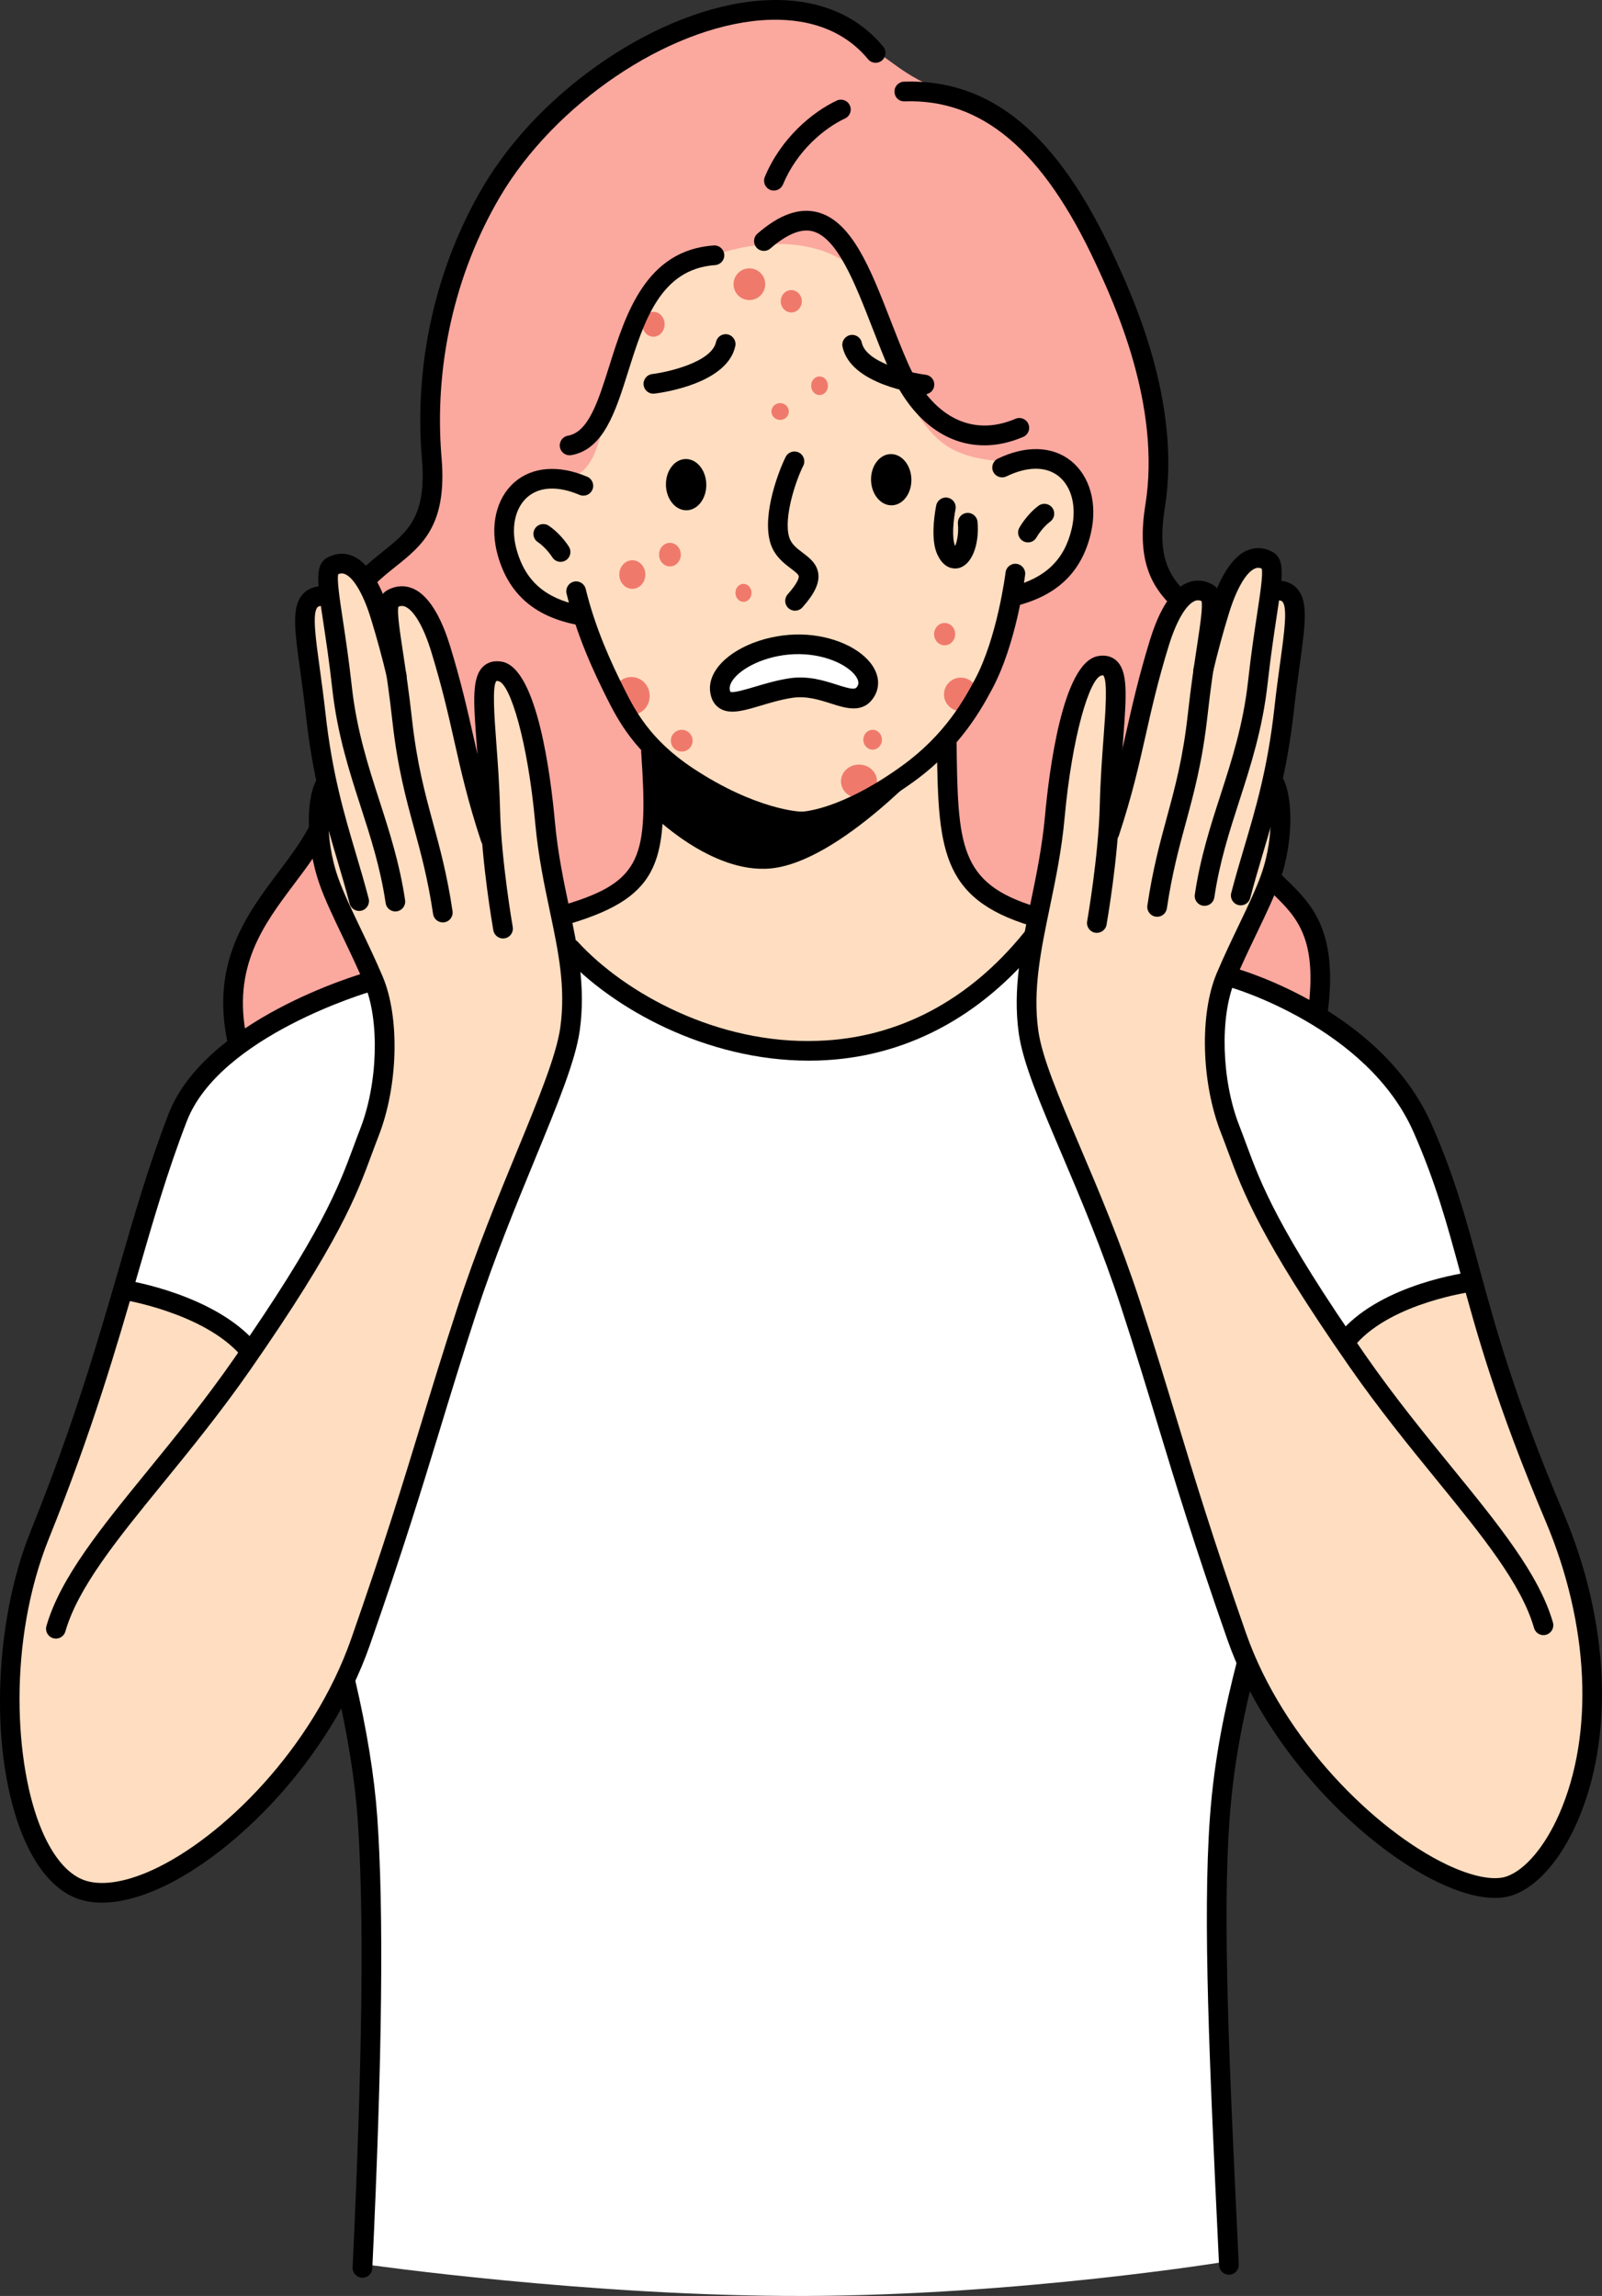 <?xml version="1.0" encoding="UTF-8"?>
<svg id="Layer_2" data-name="Layer 2" xmlns="http://www.w3.org/2000/svg" viewBox="0 0 483.26 692.4">
  <rect x="0" y="0" width="483.26" height="692.4" fill="#333333" stroke="none"/>
  <defs>
    <style>
      .cls-1 {
        fill: #ffddc0;
      }

      .cls-1, .cls-2, .cls-3, .cls-4, .cls-5 {
        fill-rule: evenodd;
      }

      .cls-2 {
        fill: #fba89f;
      }

      .cls-3 {
        fill: #fff;
      }

      .cls-4 {
        fill: #ef7a6c;
      }
    </style>
  </defs>
  <g id="_Layer_" data-name="&amp;lt;Layer&amp;gt;">
    <g>
      <path class="cls-2" d="M157.08,46.38C172.31,31.33,209.81-.86,236.65,2.01c13.19,1.41,24.38,11.26,34.61,18.46,21.11,14.86,34.02,3.47,57.09,48.36,4.12,8,13.25,30.54,18.8,47.67,3.68,11.36-2.23,38.5,1.52,51.62,1.86,6.51,8.89,12.91,8.89,12.91l25.64,85.18s8.77,5.4,12.26,15.6c3.49,10.19,1.69,25.19,1.69,25.19l-324.56,7.83s-5.29-21.38,2.75-35.15c8.04-13.76,19.66-22.7,24.18-39,4.34-15.62,3-44.12,8.67-61.4,2.21-6.74,19.21-18.8,21.34-25.51,4.03-12.76-1.67-28.93,1.52-47.28,3.92-22.56,18.5-52.7,26.01-60.12Z"/>
      <path class="cls-3" d="M111.99,296.83l60.01-7.98,139.15-4.28,59.6,11.28s31.9,8.9,50.22,31.8c18.33,22.9,23.09,59.8,23.09,59.8l-36.45,15.92-31.01,100.24s-6.52,3.32-8.26,47.93c-1.73,44.62,1.33,130.53,1.33,130.53,0,0-61.96,10.13-126.82,10.33-64.87,.2-132.65-9.53-132.65-9.53,0,0,2.93-72.9,1.32-116.23-1.61-43.33-7.75-57.09-7.75-57.09l-67.06-114.33s7.01-37.6,20.17-64.49c7.82-15.99,55.1-33.9,55.1-33.9Z"/>
      <path class="cls-1" d="M158.82,145.85c7.96-7.04,14.24,3.62,20.16-8.28,4.65-9.34,8.48-41.07,16.71-48.95,16.24-15.56,48.19-21,62.48-6.92,6.79,6.69,10.78,40.3,26.46,52.08,14.45,10.85,40.88-.6,42.25,16.87,.43,5.52-2.81,16.2-7.27,21.28-6.11,6.96-14.06,7.53-14.06,7.53l-7.96,25.06-12.82,19.95s-.87,24.65,6.07,37.62c6.93,12.96,21.67,14.23,21.67,14.23,0,0,7.19-59.42,13.17-67.85,2.15-3.03,4.65-9.66,9.16-5.65,2.61,2.32,.67,16.44,.33,26.76-.27,8.02,.52,14.69,.52,14.69,0,0,3.24-10.46,6.79-24.09,3.11-11.92,6.29-26.67,9.89-33.71,7.74-15.1,14.26-2.58,14.26-2.58,0,0,6.63-13.13,11.1-14.57,7.75-2.49,6.46,7.96,6.46,7.96,0,0,8.15-.79,6.56,12.23-1.84,15.05-6.86,48.42-6.86,48.42,0,0,5,9.84,.44,23.17-2.8,8.18-8.78,18.03-13.37,29.59-4.07,10.23-7.23,21.51-3.57,38.63,2.67,12.51,13.7,35.61,23.22,52.16,7.7,13.39,14.48,21.86,14.48,21.86,0,0,10.31-7.7,19.96-11.93,9.64-4.23,18.61-4.98,18.61-4.98,0,0,6.67,22.57,15.6,45.94,8.1,21.19,18.45,42.11,20.21,64.66,4.46,57.16-21.98,74.32-31.68,72.5-9.52-1.79-26.53-10.86-41.27-24.93-11.43-10.9-20.21-23.69-31.28-45.54-10.2-20.13-16.78-47.42-24.9-75.03-6.28-21.37-14.33-43.71-20.22-58.15-5.65-13.86-14.35-36.4-17.99-46.32-5.38-14.68-2.46-32.91-2.46-32.91,0,0-27.52,29.66-66.8,30.39-34.38,.64-70.72-29.1-70.72-29.1l.19,23.72s-12.26,28.39-27.32,72.35c-15.06,43.96-32.94,103.49-32.94,103.49,0,0-12.79,34.04-33.09,56.68-21.82,24.34-52.68,32.23-62.26,20.08-4.69-5.95-15.56-38.14-14.45-56.06,1.63-26.38,11.33-49.55,19.61-72.81,8.25-23.17,15.08-46.48,15.08-46.48,0,0,11.63,1.41,21.17,5.93,9.53,4.52,16.96,12.15,16.96,12.15,0,0,10.81-12.25,20.94-30.75,9.06-16.54,17.45-38.95,19.13-47.99,3.51-18.9-.22-26.6-4.44-36.45-4.86-11.35-10.62-23.48-11.08-24.58-5.95-14.06-2.02-29.5-2.02-29.5l-6.36-55.56,7.85-2.9s-1.21-10.4,4.76-8.5c7.82,2.5,11.33,14.39,11.33,14.39,0,0,1.27-1.97,3.49-4.56,2.19-2.55,8.46,2.06,11.7,8.31,3,5.79,6.07,20.31,8.94,31.51,3.38,13.23,6.32,22.85,6.32,22.85,0,0,1.16-5.48,1.41-14.38,.23-8.01-1.68-19.08,.04-23.88,1.65-4.61,7.09,.87,9.06,3.33,4.32,5.41,7.07,31.14,9.63,49.01,1.16,8.14,3.89,17.54,3.89,17.54,0,0,16.92-2.16,23.76-14.33,6.84-12.17,3.6-34.37,3.6-34.37l-13.58-20.99-7.83-19.3s-13.59-3.15-20.34-13c-4.49-6.55-7.1-17.65,3.51-27.02Z"/>
      <path class="cls-4" d="M186.82,173.27c0-2.38,1.76-4.31,3.93-4.31s3.93,1.93,3.93,4.31-1.76,4.31-3.93,4.31-3.93-1.93-3.93-4.31Z"/>
      <path class="cls-4" d="M281.78,191.24c0-1.86,1.42-3.37,3.18-3.37s3.18,1.51,3.18,3.37-1.43,3.37-3.18,3.37-3.18-1.51-3.18-3.37Z"/>
      <path class="cls-4" d="M284.77,209.41c0-2.79,2.27-5.06,5.06-5.06s5.06,2.27,5.06,5.06-2.27,5.05-5.06,5.05-5.06-2.26-5.06-5.05Z"/>
      <path class="cls-4" d="M198.81,167.27c0-1.97,1.47-3.56,3.28-3.56s3.28,1.6,3.28,3.56-1.47,3.55-3.28,3.55-3.28-1.59-3.28-3.55Z"/>
      <path class="cls-4" d="M221.85,178.79c0-1.5,1.09-2.72,2.43-2.72s2.43,1.22,2.43,2.72-1.09,2.71-2.43,2.71-2.43-1.21-2.43-2.71Z"/>
      <path class="cls-4" d="M184.95,209.88c0-3.15,2.47-5.71,5.52-5.71s5.52,2.56,5.52,5.71-2.47,5.71-5.52,5.71-5.52-2.55-5.52-5.71Z"/>
      <path class="cls-4" d="M202.37,223.37c0-1.81,1.47-3.28,3.28-3.28s3.28,1.46,3.28,3.28-1.47,3.28-3.28,3.28-3.28-1.47-3.28-3.28Z"/>
      <path class="cls-4" d="M260.43,223.08c0-1.66,1.26-2.99,2.81-2.99s2.81,1.34,2.81,2.99-1.26,2.99-2.81,2.99-2.81-1.34-2.81-2.99Z"/>
      <path class="cls-4" d="M253.69,235.63c0-2.79,2.43-5.05,5.43-5.05s5.43,2.26,5.43,5.05-2.43,5.06-5.43,5.06-5.43-2.27-5.43-5.06Z"/>
      <path class="cls-4" d="M281.78,157.54c0-1.76,1.3-3.19,2.9-3.19s2.9,1.43,2.9,3.19-1.3,3.18-2.9,3.18-2.9-1.43-2.9-3.18Z"/>
      <path class="cls-4" d="M235.52,90.86c0-1.86,1.43-3.37,3.18-3.37s3.18,1.51,3.18,3.37-1.43,3.37-3.18,3.37-3.18-1.51-3.18-3.37Z"/>
      <path class="cls-4" d="M221.28,85.71c0-2.64,2.14-4.78,4.78-4.78s4.78,2.14,4.78,4.78-2.14,4.78-4.78,4.78-4.78-2.14-4.78-4.78Z"/>
      <path class="cls-4" d="M244.69,116.33c0-1.55,1.13-2.81,2.53-2.81s2.53,1.26,2.53,2.81-1.13,2.81-2.53,2.81-2.53-1.26-2.53-2.81Z"/>
      <path class="cls-4" d="M193.75,97.79c0-2.07,1.51-3.75,3.37-3.75s3.37,1.68,3.37,3.75-1.51,3.75-3.37,3.75-3.37-1.68-3.37-3.75Z"/>
      <path class="cls-4" d="M232.71,124.1c0-1.39,1.17-2.53,2.62-2.53s2.62,1.13,2.62,2.53-1.17,2.53-2.62,2.53-2.62-1.13-2.62-2.53Z"/>
      <path d="M450.92,572.36c-4.79,0-10.59-1.58-17.12-4.71-22.65-10.84-51.75-39.46-63.54-73.16-10.11-28.91-15.6-47.03-20.92-64.55-3.29-10.84-6.68-22.04-11.14-35.69-5.76-17.62-12.3-32.99-18.07-46.56-6.48-15.22-11.59-27.24-12.82-36.16-1.83-13.23,.78-25.75,3.53-39.01,1.73-8.34,3.53-16.97,4.39-26.43,1.26-13.75,5.31-45.97,15.8-48.19,2.82-.58,4.62,.35,5.64,1.24,3.68,3.22,3.14,10.45,2.16,23.57-.44,5.93-.95,12.66-1.13,20.22-.39,15.86-3.76,35.13-3.9,35.94-.28,1.62-1.84,2.69-3.44,2.41-1.62-.28-2.7-1.83-2.41-3.44,.03-.19,3.44-19.65,3.81-35.05,.19-7.71,.7-14.51,1.15-20.52,.57-7.65,1.29-17.17-.13-18.63-.02,.02-.19,0-.52,.08-3.54,.75-8.85,18.17-11.11,42.91-.89,9.8-2.72,18.59-4.49,27.1-2.65,12.74-5.15,24.78-3.46,36.99,1.12,8.14,6.1,19.83,12.4,34.65,5.82,13.67,12.41,29.17,18.25,47.03,4.48,13.71,7.89,24.95,11.18,35.81,5.3,17.47,10.77,35.52,20.84,64.31,11.25,32.17,38.95,59.45,60.5,69.76,7.65,3.66,14.27,4.97,18.16,3.59,5.59-1.99,11.5-8.99,15.79-18.73,10.64-24.16,9.12-57.2-4.07-88.38-15.05-35.58-20.83-56.83-25.92-75.57-3.86-14.19-7.19-26.45-13.88-41.69-13.91-31.7-54.88-43.64-55.29-43.76-1.58-.45-2.49-2.09-2.05-3.66,.44-1.58,2.08-2.5,3.66-2.05,1.79,.51,44.06,12.8,59.11,47.09,6.87,15.65,10.25,28.1,14.17,42.52,5.05,18.57,10.77,39.61,25.66,74.82,13.81,32.65,15.32,67.45,4.03,93.09-5.01,11.38-12.02,19.38-19.24,21.93-1.66,.59-3.53,.88-5.59,.88Z"/>
      <path d="M349.06,276.48c-.14,0-.29-.01-.44-.04-1.62-.24-2.74-1.75-2.5-3.37,1.61-10.89,3.78-18.85,5.87-26.55,2.51-9.23,4.88-17.94,6.36-31.38,.91-8.25,1.93-14.94,2.74-20.32,.92-6.08,1.8-11.84,1.36-13.55-.93-.39-1.55-.24-2.04-.03-2.66,1.11-5.59,6.17-7.85,13.52-3.3,10.73-5.16,19-6.96,27-2.1,9.31-4.08,18.09-8.08,30.23-.51,1.56-2.18,2.4-3.75,1.89-1.56-.51-2.4-2.19-1.89-3.75,3.91-11.87,5.86-20.52,7.93-29.68,1.83-8.1,3.72-16.48,7.08-27.43,2.02-6.57,5.61-14.9,11.24-17.26,2.41-1.01,4.98-.87,7.44,.41,4.05,2.11,3.27,7.21,1.4,19.54-.81,5.32-1.81,11.95-2.71,20.08-1.54,13.9-4.08,23.25-6.53,32.29-2.05,7.53-4.17,15.32-5.73,25.86-.22,1.48-1.49,2.54-2.93,2.54Z"/>
      <path d="M363.37,273.19c-.15,0-.29-.01-.44-.04-1.62-.24-2.74-1.75-2.5-3.37,1.65-11.17,4.75-20.77,7.76-30.05,3.37-10.44,6.86-21.23,8.31-34.38,.91-8.25,1.93-14.94,2.74-20.32,.92-6.08,1.8-11.85,1.37-13.55-.93-.38-1.55-.24-2.04-.03-2.66,1.11-5.59,6.17-7.85,13.52-1.81,5.89-3.36,11.6-4.88,17.97-.38,1.59-1.98,2.58-3.58,2.2-1.6-.38-2.58-1.98-2.2-3.58,1.55-6.49,3.14-12.32,4.98-18.34,2.02-6.57,5.61-14.9,11.24-17.26,2.41-1.01,4.98-.87,7.44,.41,4.05,2.11,3.27,7.21,1.4,19.54-.81,5.32-1.81,11.95-2.71,20.08-1.52,13.75-5.1,24.83-8.56,35.55-3.06,9.47-5.95,18.42-7.53,29.09-.22,1.48-1.49,2.54-2.93,2.54Z"/>
      <path d="M374.29,273.03c-.25,0-.5-.03-.75-.1-1.59-.41-2.54-2.04-2.13-3.62,1.22-4.69,2.53-9.12,3.86-13.59,3.52-11.85,7.16-24.11,9.17-42.27,.56-5.11,1.19-9.66,1.74-13.68,1.22-8.83,2.27-16.46,.7-18.29-.1-.12-.4-.46-1.67-.48-1.64-.02-2.95-1.37-2.93-3.01,.02-1.64,1.46-2.83,3.01-2.93,2.62,.04,4.67,.89,6.09,2.55,3.32,3.86,2.38,10.65,.69,22.97-.55,3.97-1.17,8.47-1.73,13.52-2.07,18.69-5.78,31.21-9.38,43.31-1.31,4.41-2.6,8.77-3.81,13.39-.35,1.34-1.55,2.23-2.87,2.23Z"/>
      <path d="M465.61,493.12c-1.29,0-2.48-.85-2.85-2.15-3.82-13.3-15.66-27.83-29.37-44.65-8.19-10.05-17.48-21.45-26.31-34.14-26.94-38.7-32.15-52.77-36.74-65.18-.67-1.81-1.33-3.59-2.05-5.42-5.92-15.13-6.45-35.83-1.23-48.14,2.16-5.09,4.46-9.89,6.69-14.55,2.68-5.59,5.2-10.87,6.71-15.16,4.49-12.78,2.66-24.6,1.21-26.38-1.04-1.27-.85-3.14,.42-4.18,1.27-1.03,3.14-.84,4.18,.42,3.66,4.48,4.35,19.16-.2,32.11-1.62,4.59-4.21,10.01-6.96,15.75-2.2,4.59-4.47,9.33-6.58,14.3-4.61,10.86-4.04,30.04,1.29,43.65,.73,1.87,1.4,3.68,2.08,5.52,4.47,12.09,9.54,25.78,36.05,63.85,8.7,12.5,17.91,23.81,26.04,33.78,14.12,17.33,26.31,32.29,30.47,46.76,.45,1.58-.46,3.22-2.03,3.68-.27,.08-.55,.12-.82,.12Z"/>
      <path d="M30.82,573.8c-2.94,0-5.64-.48-8.04-1.44-6.24-2.5-11.63-8.72-15.59-18-10.35-24.26-9.44-64.11,2.1-92.71,12.97-32.13,20.19-57.07,26.56-79.06,4.65-16.08,9.05-31.27,14.96-46.57,11.03-28.54,57.45-42.13,59.42-42.7,1.58-.44,3.22,.45,3.67,2.04,.45,1.58-.46,3.22-2.04,3.67-.46,.13-45.56,13.35-55.52,39.13-5.82,15.06-10.18,30.12-14.8,46.08-6.41,22.14-13.67,47.22-26.75,79.64-12.55,31.1-10.47,68.63-2.15,88.16,3.32,7.79,7.59,12.91,12.33,14.81,5.02,2.01,12.45,.99,20.93-2.87,21.06-9.58,48.46-36.64,60.07-69.83,10.13-28.98,15.61-46.95,20.91-64.32,3.26-10.69,6.63-21.75,11.06-35.32,5.67-17.37,12.2-33.22,17.96-47.21,6.42-15.59,11.96-29.06,13.12-37.42,1.68-12.17-.57-22.84-3.17-35.19-1.71-8.12-3.48-16.52-4.38-26.37-2.25-24.74-7.56-42.16-11.11-42.91-.42-.09-.6-.05-.59-.05-1.35,1.33-.63,10.9-.06,18.59,.45,6.01,.96,12.82,1.15,20.53,.38,15.4,3.78,34.85,3.81,35.05,.29,1.62-.79,3.16-2.41,3.44-1.6,.29-3.15-.79-3.44-2.41-.14-.81-3.51-20.08-3.9-35.94-.18-7.56-.69-14.29-1.13-20.23-.98-13.11-1.52-20.34,2.16-23.56,1.02-.89,2.83-1.82,5.64-1.24,10.5,2.22,14.55,34.44,15.8,48.19,.87,9.5,2.6,17.73,4.27,25.68,2.6,12.36,5.06,24.03,3.24,37.23-1.26,9.11-6.67,22.24-13.51,38.87-5.72,13.89-12.2,29.64-17.81,46.79-4.41,13.51-7.77,24.54-11.02,35.2-5.32,17.43-10.81,35.46-20.98,64.55-12.16,34.76-41.01,63.17-63.22,73.27-6.45,2.93-12.39,4.41-17.56,4.41Z"/>
      <path d="M133.57,278.17c-1.45,0-2.72-1.06-2.93-2.54-1.56-10.54-3.68-18.33-5.73-25.86-2.46-9.04-5-18.38-6.54-32.28-.9-8.12-1.9-14.75-2.71-20.07-1.87-12.33-2.64-17.44,1.4-19.55,2.45-1.28,5.03-1.42,7.44-.41,5.63,2.36,9.22,10.69,11.24,17.26,3.36,10.95,5.25,19.33,7.08,27.43,2.06,9.16,4.02,17.82,7.93,29.69,.51,1.56-.33,3.24-1.89,3.75-1.56,.51-3.24-.33-3.75-1.89-4-12.14-5.98-20.93-8.08-30.24-1.8-7.99-3.67-16.26-6.96-26.99-2.26-7.36-5.19-12.41-7.85-13.52-.5-.21-1.12-.36-2.04,.03-.43,1.71,.44,7.47,1.36,13.56,.81,5.38,1.83,12.07,2.74,20.31,1.49,13.44,3.86,22.15,6.36,31.38,2.09,7.7,4.26,15.66,5.87,26.55,.24,1.62-.88,3.13-2.5,3.37-.15,.02-.29,.04-.44,.04Z"/>
      <path d="M119.26,274.87c-1.45,0-2.72-1.06-2.93-2.54-1.58-10.67-4.47-19.62-7.53-29.09-3.46-10.72-7.04-21.8-8.57-35.55-.9-8.12-1.9-14.75-2.71-20.07-1.87-12.33-2.64-17.44,1.4-19.55,2.46-1.28,5.03-1.42,7.44-.41,5.63,2.36,9.22,10.69,11.24,17.26,1.83,5.98,3.42,11.81,4.98,18.33,.38,1.6-.6,3.2-2.2,3.58-1.59,.38-3.2-.6-3.58-2.2-1.55-6.49-3.06-12.03-4.88-17.97-2.26-7.36-5.19-12.41-7.85-13.52-.49-.21-1.12-.36-2.04,.03-.43,1.7,.44,7.47,1.36,13.56,.81,5.38,1.83,12.07,2.74,20.31,1.46,13.15,4.94,23.94,8.31,34.38,3,9.28,6.1,18.88,7.76,30.04,.24,1.62-.88,3.14-2.5,3.37-.15,.02-.29,.04-.44,.04Z"/>
      <path d="M108.33,274.72c-1.32,0-2.53-.89-2.87-2.23-1.2-4.62-2.5-8.98-3.8-13.39-3.59-12.11-7.31-24.63-9.37-43.31-.56-5.05-1.18-9.56-1.73-13.53-1.7-12.32-2.63-19.1,.68-22.96,1.42-1.66,3.47-2.51,6.09-2.55,1.81,.04,2.99,1.29,3.01,2.93,.02,1.64-1.29,2.99-2.93,3.01-1.27,.02-1.57,.37-1.67,.48-1.57,1.83-.52,9.45,.7,18.28,.55,4.01,1.18,8.58,1.75,13.69,2.01,18.16,5.65,30.42,9.16,42.27,1.33,4.47,2.64,8.9,3.86,13.59,.41,1.58-.54,3.21-2.13,3.62-.25,.07-.5,.1-.75,.1Z"/>
      <path d="M74.64,409.52c-.82,0-1.63-.34-2.22-1-11.14-12.53-34.81-16.46-35.04-16.5-1.62-.26-2.72-1.79-2.46-3.41,.26-1.62,1.79-2.72,3.4-2.46,1.06,.17,26.01,4.33,38.54,18.42,1.09,1.23,.98,3.1-.25,4.19-.56,.5-1.27,.75-1.97,.75Z"/>
      <path d="M406.97,406.21c-.7,0-1.41-.25-1.98-.75-1.23-1.09-1.33-2.97-.25-4.19,12.57-14.13,37.62-17.49,38.68-17.62,1.58-.23,3.11,.94,3.32,2.57,.21,1.62-.94,3.11-2.57,3.32-.24,.03-23.92,3.23-34.99,15.68-.59,.66-1.4,1-2.22,1Z"/>
      <path d="M311.9,279.35c-.28,0-.57-.04-.85-.12-27.81-8.35-28.02-24.12-28.44-55.55-.02-1.64,1.29-2.99,2.93-3.01,1.71,.02,2.99,1.29,3.01,2.93,.42,31.18,.57,42.85,24.21,49.94,1.57,.47,2.46,2.13,1.99,3.7-.39,1.29-1.57,2.12-2.84,2.12Z"/>
      <path d="M171.26,278.64c-1.28,0-2.46-.83-2.84-2.12-.47-1.57,.42-3.23,1.99-3.7,23.41-7.02,25.16-14.45,23.01-45.98-.11-1.64,1.12-3.05,2.76-3.16,1.67-.08,3.05,1.12,3.16,2.76,2.21,32.52,.59,43.73-27.23,52.08-.28,.08-.57,.12-.85,.12Z"/>
      <path d="M109.34,686.91s-.1,0-.14,0c-1.64-.08-2.91-1.47-2.83-3.11,3-63.27,3.49-107.6,1.5-135.49-.85-11.88-3.06-25.53-6.58-40.56-.38-1.6,.62-3.2,2.22-3.57,1.61-.38,3.2,.62,3.57,2.21,3.59,15.34,5.85,29.3,6.72,41.5,2.01,28.12,1.52,72.67-1.49,136.19-.08,1.59-1.39,2.83-2.97,2.83Z"/>
      <path d="M370.72,686c-1.58,0-2.89-1.24-2.97-2.83l-.19-3.94c-2.66-56.1-4.77-100.41-2.6-130.81,1.33-18.59,4.69-33.68,8.13-47.22,.4-1.59,2.02-2.57,3.61-2.15,1.59,.4,2.55,2.02,2.15,3.61-3.37,13.27-6.66,28.05-7.96,46.18-2.15,30.04-.05,74.2,2.61,130.11l.19,3.94c.08,1.64-1.19,3.03-2.83,3.11-.05,0-.1,0-.14,0Z"/>
      <path d="M243.99,319.87c-30.95,0-59.31-15.75-74.03-31.79-1.11-1.21-1.03-3.09,.18-4.19,1.2-1.12,3.08-1.03,4.2,.18,14.26,15.53,42.21,30.93,72.31,29.82,24.06-.75,45.59-12.05,62.26-32.67,1.03-1.27,2.9-1.46,4.18-.44,1.28,1.04,1.47,2.91,.44,4.18-17.79,22-40.86,34.06-66.7,34.87-.95,.03-1.9,.04-2.84,.04Z"/>
      <path d="M241.57,250.73h-.05c-.6-.01-15.07-.4-35.8-14.12-14.31-9.46-19.53-19.86-22.66-26.08-4.05-8.06-9.09-18.93-12.15-31.52-.39-1.6,.59-3.2,2.18-3.59,1.6-.4,3.2,.59,3.59,2.18,2.92,12,7.78,22.48,11.69,30.26,3.04,6.06,7.64,15.2,20.62,23.79,19.15,12.67,32.5,13.13,32.64,13.13,1.64,.04,2.94,1.39,2.9,3.03-.03,1.62-1.35,2.91-2.96,2.91Z"/>
      <path d="M241.99,250.72c-1.63,0-2.96-1.32-2.97-2.95-.02-1.63,1.29-2.97,2.93-3,.27,0,11.81-.51,30.31-13.94,12.95-9.39,18.69-20.08,21.78-25.83,6.86-12.76,9.27-32.18,9.3-32.37,.2-1.63,1.69-2.8,3.31-2.59,1.63,.2,2.79,1.68,2.59,3.3-.1,.84-2.57,20.71-9.96,34.47-3.08,5.73-9.48,17.64-23.53,27.83-20.38,14.79-33.2,15.07-33.73,15.08h-.03Z"/>
      <path d="M239.84,184.18c-.7,0-1.4-.25-1.97-.75-1.23-1.09-1.34-2.97-.25-4.2,3.24-3.65,3.37-5.09,3.34-5.44-.06-.58-1.24-1.48-2.39-2.35-2.15-1.62-5.09-3.85-6.25-7.93-2.44-8.58,2.7-21.77,4.69-25.72,.74-1.47,2.52-2.05,3.99-1.31,1.46,.74,2.05,2.52,1.31,3.99-2.31,4.58-5.94,15.57-4.28,21.41,.62,2.17,2.32,3.46,4.12,4.82,2.06,1.56,4.4,3.33,4.72,6.49,.28,2.83-1.2,5.91-4.8,9.97-.59,.66-1.41,1-2.22,1Z"/>
      <path d="M197.09,118.73c-1.48,0-2.76-1.1-2.94-2.61-.2-1.63,.96-3.11,2.59-3.31,4.58-.56,17.94-3.54,19.26-9.68,.34-1.6,1.92-2.63,3.53-2.28,1.6,.35,2.62,1.93,2.28,3.53-2.45,11.36-22.12,14.05-24.35,14.32-.12,.01-.24,.02-.36,.02Z"/>
      <path class="cls-5" d="M196.11,226.98s21.81,18.87,42.66,20.69c15.81,1.37,42.79-19.19,42.79-19.19,0,0-28.03,31.36-48.99,33.41-18.19,1.79-36.38-16.76-36.38-16.76l-.07-18.16Z"/>
      <path d="M353.91,181.92c-.83,0-1.64-.34-2.23-1.01-4.51-5.12-8.77-12.53-6.17-28.63,4.86-30.14-9.55-61.11-14.97-72.77-15.93-34.28-34.39-49.74-57.64-48.94-1.8,.05-3.01-1.23-3.07-2.87-.06-1.64,1.23-3.01,2.87-3.07,26.12-.87,46.17,15.66,63.07,52.04,5.79,12.44,20.75,44.62,15.6,76.55-2.07,12.87,.41,18.8,4.76,23.76,1.08,1.23,.96,3.11-.27,4.19-.56,.5-1.26,.74-1.96,.74Z"/>
      <path d="M397.49,308.62c-.13,0-.27,0-.4-.03-1.62-.22-2.76-1.72-2.54-3.34,3.05-22.5-3.45-28.79-10.99-36.07l-1.87-1.82c-1.17-1.16-1.17-3.03-.02-4.2,1.16-1.16,3.04-1.17,4.2-.02l1.82,1.77c7.96,7.7,16.19,15.67,12.74,41.14-.2,1.49-1.48,2.58-2.94,2.58Z"/>
      <path d="M306.08,182.71c-1.32,0-2.53-.89-2.87-2.23-.41-1.59,.55-3.21,2.14-3.61,10.08-2.59,15.79-8.14,17.95-17.45,1.52-6.58,0-12.63-3.95-15.8-3.8-3.03-9.4-3.02-15.76,.05-1.48,.72-3.25,.09-3.97-1.38-.71-1.48-.09-3.25,1.38-3.97,8.41-4.06,16.45-3.82,22.05,.66,5.76,4.6,8.07,12.95,6.03,21.78-2.68,11.56-9.96,18.71-22.26,21.87-.25,.06-.5,.1-.74,.1Z"/>
      <path d="M310.09,163.57c-.48,0-.98-.12-1.43-.37-1.43-.79-1.96-2.59-1.18-4.02,.09-.16,2.19-3.96,5.79-6.65,1.31-.98,3.18-.72,4.16,.6,.98,1.31,.72,3.17-.6,4.16-2.54,1.9-4.13,4.73-4.14,4.76-.54,.98-1.56,1.53-2.6,1.53Z"/>
      <path class="cls-5" d="M200.89,146.3c-.1-4.26,2.54-7.79,5.9-7.87,3.36-.08,6.17,3.31,6.27,7.58,.1,4.27-2.54,7.79-5.9,7.88-3.36,.08-6.17-3.31-6.27-7.58Z"/>
      <path class="cls-5" d="M262.76,144.81c-.1-4.27,2.54-7.79,5.9-7.87,3.36-.08,6.17,3.31,6.27,7.58,.1,4.27-2.54,7.79-5.9,7.87-3.36,.08-6.17-3.31-6.27-7.58Z"/>
      <path d="M174.05,188.36c-.2,0-.4-.02-.6-.06-12.44-2.56-20.05-9.36-23.28-20.78-2.47-8.72-.56-17.16,4.97-22.04,5.39-4.74,13.4-5.37,22-1.71,1.51,.64,2.21,2.39,1.57,3.9-.64,1.51-2.38,2.21-3.9,1.57-6.5-2.76-12.09-2.51-15.75,.71-3.8,3.35-5.02,9.47-3.18,15.97,2.6,9.21,8.56,14.48,18.76,16.58,1.61,.33,2.64,1.9,2.31,3.51-.29,1.4-1.53,2.37-2.91,2.37Z"/>
      <path d="M169.12,169.44c-1,0-1.98-.5-2.54-1.42-.01-.02-1.73-2.77-4.36-4.55-1.36-.92-1.72-2.77-.8-4.12,.92-1.36,2.77-1.71,4.12-.8,3.73,2.52,6.01,6.21,6.1,6.37,.85,1.4,.41,3.23-.99,4.08-.48,.29-1.02,.44-1.55,.44Z"/>
      <path d="M110.9,177.21c-.76,0-1.52-.29-2.1-.87-1.16-1.16-1.16-3.04,0-4.2,2.26-2.26,4.55-4.09,6.76-5.86,7.37-5.88,13.18-10.52,11.72-27.76-2.44-28.68,4.09-57.86,18.41-82.17C163.13,26.73,198.97,2.59,229.07,.2c15.9-1.26,28.82,3.53,37.36,13.87,1.04,1.27,.87,3.14-.4,4.18-1.27,1.05-3.14,.87-4.18-.4-9.17-11.09-22.63-12.5-32.31-11.73-28.34,2.25-62.18,25.15-78.73,53.26-13.69,23.26-19.94,51.19-17.61,78.65,1.74,20.4-5.87,26.47-13.93,32.9-2.09,1.67-4.24,3.39-6.27,5.41-.58,.58-1.34,.87-2.1,.87Z"/>
      <path d="M71.5,316.53c-1.38,0-2.62-.96-2.91-2.37-4.99-24.03,5.86-38.45,15.42-51.17,3.43-4.57,6.68-8.88,9.11-13.45,.77-1.45,2.57-2,4.02-1.22,1.45,.77,2,2.57,1.23,4.02-2.65,4.98-6.19,9.68-9.61,14.22-9.24,12.29-18.8,24.99-14.36,46.4,.33,1.61-.7,3.18-2.3,3.51-.21,.04-.41,.06-.61,.06Z"/>
      <path d="M278.87,118.93c-.12,0-.24,0-.36-.02-2.24-.27-21.91-2.97-24.35-14.32-.35-1.6,.67-3.18,2.28-3.53,1.61-.36,3.19,.67,3.53,2.28,1.32,6.14,14.69,9.12,19.26,9.68,1.63,.2,2.79,1.68,2.59,3.31-.18,1.51-1.46,2.61-2.94,2.61Z"/>
      <g>
        <path class="cls-3" d="M217.18,208.3c-.95-7.1,12.28-14.9,26.04-13.91,12.48,.9,21.55,8.58,17.86,14.28-3.69,5.69-11.81-2.78-22.47-1.18-11.13,1.66-20.47,7.94-21.43,.81Z"/>
        <path d="M220.91,214.61c-1.44,0-2.72-.29-3.86-1.03-1.56-1.01-2.51-2.65-2.81-4.88h0c-.4-2.95,.76-5.96,3.34-8.71,5.41-5.75,16.05-9.26,25.86-8.56,9.43,.68,17.66,4.93,20.47,10.57,1.41,2.83,1.29,5.77-.33,8.29-3.22,4.98-8.39,3.33-12.94,1.87-3.45-1.1-7.36-2.35-11.58-1.72-3.36,.5-6.63,1.48-9.52,2.34-3.31,.99-6.19,1.84-8.63,1.84Zm-.78-6.71c.08,.56,.2,.73,.2,.73,.86,.43,4.86-.77,7.52-1.56,3.08-.91,6.56-1.95,10.33-2.52,5.6-.83,10.41,.7,14.27,1.94,4.72,1.51,5.55,1.47,6.14,.56,.32-.49,.6-1.2,0-2.41-1.55-3.1-7.53-6.71-15.58-7.29-9.1-.66-17.5,2.87-21.1,6.7-.75,.8-1.98,2.36-1.78,3.84h0Z"/>
      </g>
      <path d="M296.9,134.3c-11.73,0-22.1-7.93-28.51-22.52-1.85-4.2-3.58-8.66-5.26-12.97-5.21-13.39-10.59-27.23-18.07-29.08-3.44-.86-7.71,.9-12.67,5.21-1.24,1.08-3.12,.94-4.19-.29-1.08-1.24-.94-3.12,.29-4.19,6.6-5.73,12.49-7.85,18-6.49,10.47,2.59,16.16,17.21,22.18,32.7,1.67,4.29,3.36,8.63,5.16,12.73,7.15,16.24,19.3,22.56,32.49,16.9,1.51-.65,3.25,.05,3.9,1.56,.64,1.51-.05,3.25-1.56,3.9-4,1.71-7.95,2.55-11.75,2.55Z"/>
      <path d="M171.82,137.3c-1.42,0-2.67-1.01-2.92-2.46-.28-1.62,.8-3.16,2.41-3.44,6.22-1.09,9.14-10.38,12.52-21.13,4.88-15.51,10.96-34.81,31.48-36.25,1.59-.12,3.06,1.12,3.17,2.76,.12,1.64-1.12,3.05-2.76,3.17-16.49,1.16-21.44,16.89-26.23,32.11-3.8,12.07-7.39,23.48-17.16,25.2-.17,.03-.35,.04-.52,.04Z"/>
      <path d="M233.46,57.48c-.38,0-.76-.07-1.14-.23-1.52-.63-2.23-2.37-1.61-3.88,4.88-11.77,14.41-19.61,21.69-23.03,1.5-.7,3.26-.06,3.95,1.43,.7,1.49,.06,3.25-1.43,3.95-6.28,2.95-14.5,9.72-18.73,19.92-.48,1.14-1.58,1.83-2.75,1.83Z"/>
      <path d="M16.86,494.16c-.27,0-.55-.04-.82-.12-1.58-.46-2.49-2.1-2.03-3.68,4.16-14.47,16.35-29.43,30.47-46.75,8.13-9.97,17.34-21.27,26.04-33.78,26.52-38.09,31.58-51.78,36.06-63.87,.68-1.84,1.35-3.65,2.08-5.52,5.33-13.61,5.9-32.78,1.29-43.65-2.1-4.96-4.38-9.71-6.57-14.29-2.75-5.74-5.35-11.17-6.96-15.75-4.61-13.12-3.99-27.91-.34-32.37,1.04-1.27,2.91-1.45,4.18-.42,1.27,1.04,1.46,2.91,.42,4.18-1.44,1.76-3.22,13.67,1.35,26.64,1.51,4.28,4.04,9.57,6.71,15.16,2.23,4.65,4.53,9.45,6.69,14.54,5.22,12.32,4.69,33.02-1.23,48.14-.72,1.83-1.37,3.61-2.04,5.41-4.59,12.42-9.8,26.5-36.75,65.2-8.83,12.69-18.12,24.08-26.32,34.14-13.71,16.82-25.54,31.34-29.37,44.64-.37,1.3-1.56,2.15-2.85,2.15Z"/>
      <path d="M288.12,171.44c-1.49,0-3.88-.69-5.53-4.61-2.03-4.83-.37-13.44-.17-14.41,.33-1.61,1.91-2.64,3.5-2.32,1.61,.33,2.65,1.89,2.32,3.5-.6,2.96-1.18,8.54-.17,10.92,.02,.04,.04,.09,.06,.13,.55-1.28,1.1-3.63,.84-6.76-.13-1.63,1.08-3.07,2.72-3.2,1.63-.15,3.07,1.09,3.2,2.72,.58,7.11-1.81,12.96-5.69,13.91-.24,.06-.61,.12-1.07,.12Zm.62-5.75h0Z"/>
    </g>
  </g>
</svg>